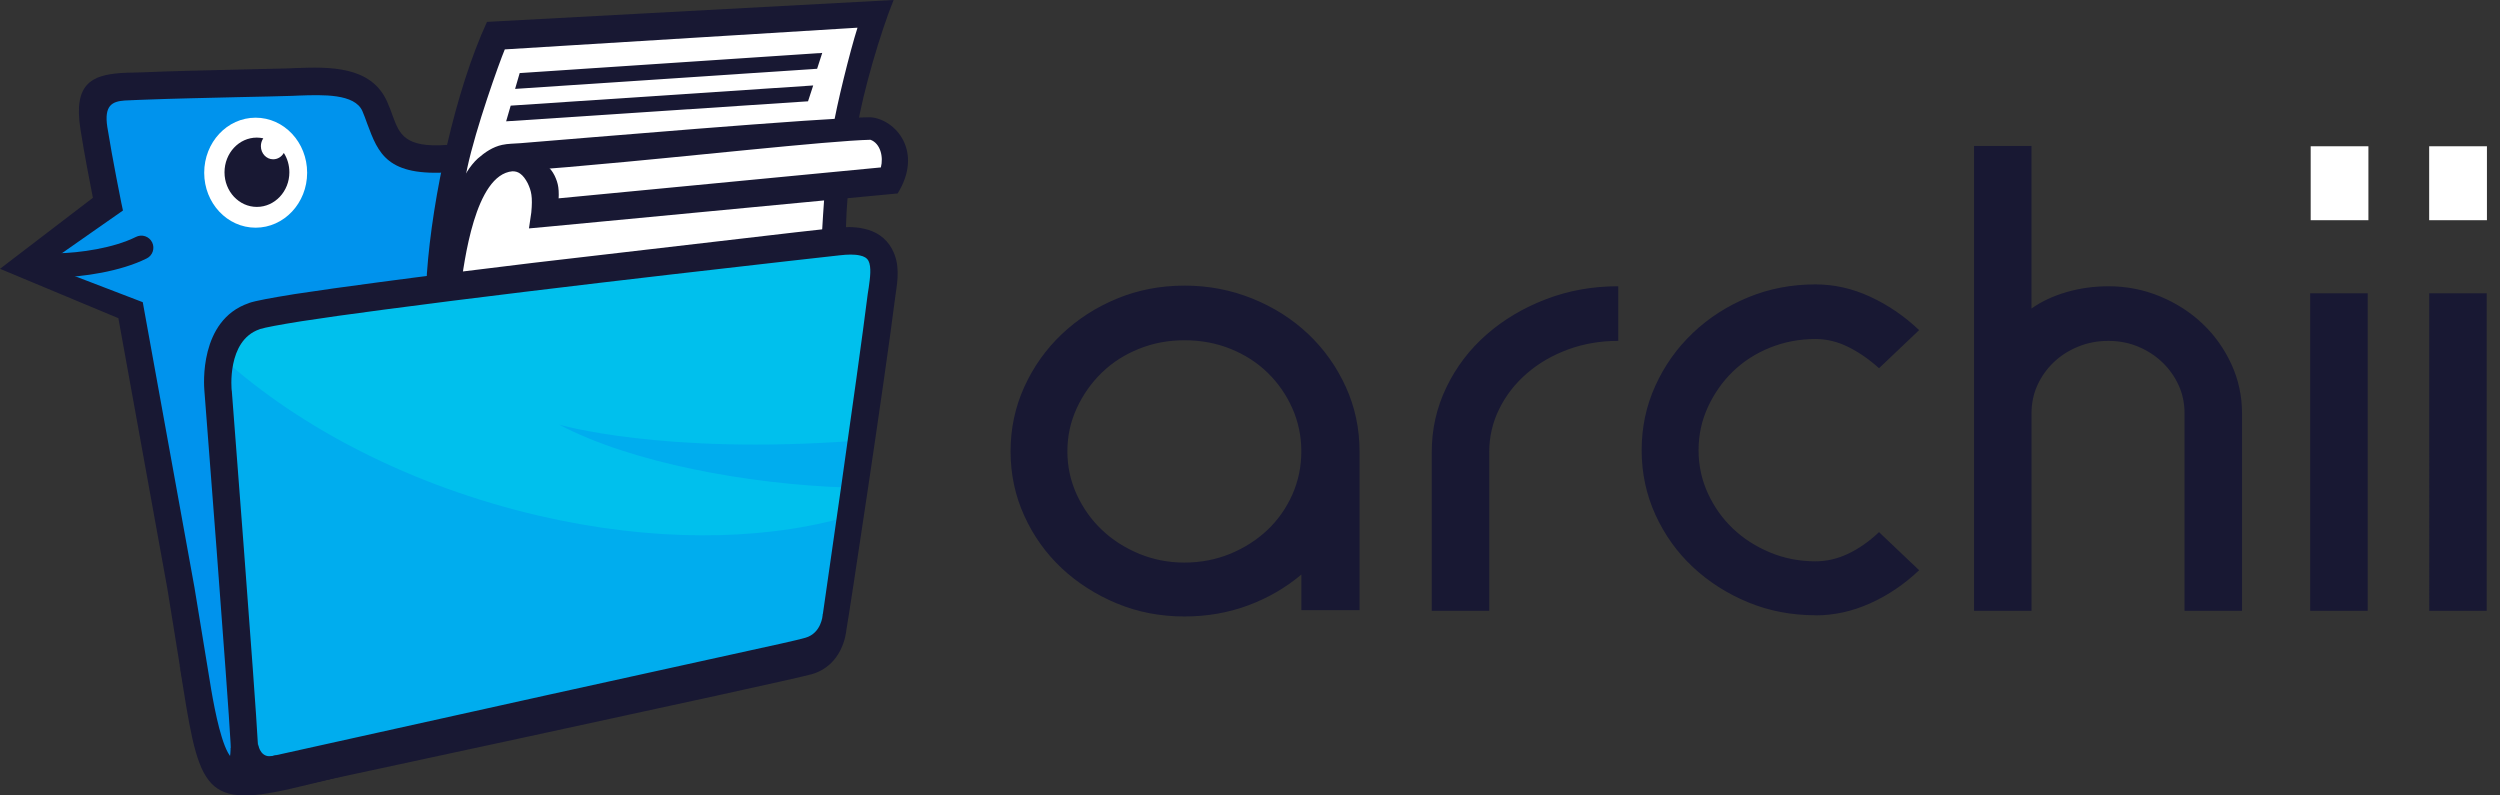 <svg xmlns="http://www.w3.org/2000/svg" width="132" height="42" xmlns:xlink="http://www.w3.org/1999/xlink"><rect width="100%" height="100%" fill="#333333" stroke="none"/><desc>Created using Figma</desc><use fill="#0093ED" xlink:href="#a" transform="translate(1.457 4.362)"/><use fill="#00ADEE" xlink:href="#b" transform="translate(11.757 12.8)"/><use fill="#00C0ED" xlink:href="#c" transform="translate(11.757 12.8)"/><g transform="translate(22.905 1.013)"><use fill="#FFF" xlink:href="#d"/><use fill="#231F20" xlink:href="#e"/></g><use fill="#181833" xlink:href="#f" transform="translate(0 3.57)"/><use fill="#181833" xlink:href="#g" transform="translate(22.52)"/><use fill="#181833" xlink:href="#h" transform="translate(22.88 6.19)"/><use fill="#181833" xlink:href="#i" transform="translate(26.724 2.794)"/><use fill="#FFF" xlink:href="#j" transform="translate(10.782 6.214)"/><use fill="#181833" xlink:href="#k" transform="translate(11.854 7.265)"/><use fill="#181833" xlink:href="#l" transform="translate(1.302 12.44)"/><use fill="#181833" xlink:href="#m" transform="translate(53.358 7.704)"/><use fill="#181833" xlink:href="#n" transform="translate(12.045 8.65)"/><use fill="#181833" xlink:href="#o" transform="translate(9.476 35.088)"/><use fill="#FFF" xlink:href="#p" transform="translate(122.004 7.723)"/><use fill="#181833" xlink:href="#q" transform="translate(13.612 39.174)"/><defs><path id="a" fill-rule="evenodd" d="M5.644 12.248L0 9.75l4.056-3.346L3.404.79l1.78-.58S16.527-.298 17.3.268c.764.558 1.382 1.623 1.52 2.24.13.617 1.173 1.496 2.178 1.502 1.005.014 11.4-1.03 13.682-.946 2.29.083 2.704.22 3.05 2.416.336 2.197.242 3.452.242 3.452s2.8-.338 4.097-.458c1.294-.12 2.817-.123 3.11 1.09.29 1.21-2.53 18.97-2.53 18.97s.087 1.06-1.97 1.666c-2.067.61-28.536 6.307-28.536 6.307s-1.274.69-2.28-.692c-1.006-1.383-4.22-23.566-4.22-23.566v-.002z"/><path id="b" fill-rule="evenodd" d="M1.47 28.194S-.277 5.598.038 5.23C.36 4.86 1.943 4.09 1.943 4.09L33.197 0s1.248.013 1.417 1.356c.178 1.35-2.538 19.417-2.538 19.417-5.586 1.208-5.364 2.108-14.76 3.935-9.3 1.806-15.846 3.485-15.846 3.485z"/><path id="c" fill-rule="evenodd" d="M.004 6.115c-.01-.522 0-.844.035-.885.32-.37 1.903-1.137 1.903-1.137L33.197 0s1.247.013 1.417 1.356c.093.674-.577 4.98-1.263 9.122-10.16.742-15.59-.86-15.59-.86C21.57 11.64 27.78 12.77 32.93 12.94c-.092.57-.188 1.11-.274 1.633-4.43 1.192-10.01 1.237-15.957-.143C10.004 12.876 4.116 9.816 0 6.115h.004z"/><path id="d" fill-rule="evenodd" d="M0 13.81s1.252-6.945 1.804-8.776c.553-1.84 1.29-4.16 1.29-4.16L23.116 0l-1.453 5.98s1.106-.33 1.723.145c.616.475 1.076 2.498 1.076 2.498l-3.09.09-.13 3.025L0 13.808z"/><path id="e" d="M0 13.81h-.108v1.207l.214-1.19L0 13.81zm1.804-8.776l.103.03-.103-.03zm1.29-4.16L3.09.766 3.013.77 2.99.84l.104.034zM23.116 0l.105.025.035-.14-.144.007.006.108zm-1.453 5.98l-.105-.025-.044.182.18-.053-.03-.104zm1.723.145l.066-.086-.066.085zm1.076 2.498l.003.108.13-.003-.028-.128-.105.023zm-3.09.09l-.003-.108-.102.003-.004.1.108.005zm-.13 3.025l.01.107.094-.01.004-.092-.108-.005zM0 13.808l-.01-.107-.098.01v.098H0zm0 0l.106.02v-.005c.002-.003.003-.008.004-.015l.01-.058c.01-.05.023-.127.04-.224l.15-.81c.126-.68.3-1.605.49-2.587.383-1.966.833-4.154 1.107-5.065L1.7 5.003c-.277.92-.73 3.12-1.11 5.085-.192.982-.366 1.908-.492 2.588l-.15.812-.04.223-.01.06-.003.015v.004l.105.02zm1.907-8.743c.277-.92.6-1.96.852-2.77l.313-.997c.04-.123.07-.22.09-.288L3.19.933c0-.01.003-.015.005-.02V.908h.002L3.094.873 2.99.84V.85c-.002.004-.005.01-.007.02l-.025.077-.09.288c-.08.246-.188.594-.315 1-.253.81-.576 1.85-.852 2.77l.207.062zM3.1.982L23.12.108l-.01-.216L3.09.766l.01.216zM23.01-.026l-1.452 5.98.21.052L23.22.026l-.21-.052zM21.664 5.98l.03.104h.003c.002-.002.005-.002.01-.004l.033-.01.127-.028c.112-.023.262-.05.433-.06.347-.023.744.016 1.02.23l.132-.173c-.34-.263-.805-.297-1.166-.273-.182.012-.347.04-.463.063-.058.012-.106.024-.138.032l-.038.01-.01.003h-.004v.002l.03.103zm1.657.23c.134.104.27.3.398.554.127.252.24.542.335.823.095.28.17.544.223.74l.06.234.016.065c0 .007.003.013.003.017v.004h.002l.105-.023.105-.024v-.003-.004l-.005-.018c-.004-.015-.01-.037-.016-.066l-.06-.238c-.054-.198-.132-.47-.23-.755-.096-.284-.214-.59-.346-.85-.13-.26-.284-.493-.458-.628l-.132.17zm1.14 2.305l-3.09.09.005.216 3.09-.09-.006-.215zm-3.196.193l-.13 3.025.216.01.13-3.025-.216-.01zm-.032 2.922L-.01 13.7l.02.216 21.242-2.07-.02-.216zm-21.34 2.178h.216-.216z"/><path id="f" d="M7.537 12.38l2.72 15.01.002.006.895 5.456c.203 1.184.572 3.035 1.05 3.565-.005-.198-.02-.448-.03-.758-.126-2.423-1.376-18.56-1.383-18.605-.023-.267-.287-3.712 2.336-4.615h.01l.007-.01c.354-.122 1.21-.277 2.417-.472 1.22-.188 2.747-.4 4.436-.624 2.425-.325 5.274-.677 8.144-1.024l13.9-1.617c1.163-.127 1.905-.21 2.052-.228.485-.056 1.01-.077 1.515.04.614.13 1.154.45 1.5 1.086h-.004l.002.003v.002c.42.78.292 1.622.187 2.335-.008.085-.023.168-.042.307-.51 4.067-2.418 16.68-2.563 17.456-.02.225-.225 1.883-1.845 2.34-1.287.37-28.83 6.275-28.83 6.275s-1.664-.553-2.328-1.06c-.714-.54-1.52-2.387-1.837-3.825l-.355-1.844-.655-4.058L6.25 13.23 0 10.623l4.905-3.75c-.146-.738-.452-2.307-.66-3.637C3.87.84 4.86.404 6.355.288c.258-.02.498-.023.746-.027.2-.01.403-.012.467-.014 1.414-.06 3.18-.1 4.86-.14.947-.02 1.87-.042 2.804-.066h.003c.055-.002.212-.005.368-.017 1.73-.06 3.99-.144 4.84 1.778.13.29.214.53.297.76.35.945.63 1.68 2.843 1.52.374-.026.843-.063 1.375-.104-.085.454-.442.98-.506 1.498l-.645.045c-3.375.245-3.83-.985-4.42-2.565-.083-.23-.17-.474-.255-.665-.408-.92-2.084-.86-3.36-.815-.102.002-.188.005-.37.016h-.013c-.728.023-1.752.045-2.812.067-1.727.04-3.55.08-4.826.13-.26.014-.377.016-.49.018-.25.012-.493.017-.68.03-.656.048-1.09.255-.915 1.398.28 1.744.736 3.984.736 3.99l.09.42-4.1 2.867 5.146 1.974v-.003zm6.078 23.335c.017.294.247.746.013.8 26.222-5.833 27.862-6.12 28.9-6.412.85-.245.908-1.194.908-1.196v-.03l.014-.046c.004-.034 1.835-12.633 2.368-16.893.013-.065.033-.2.052-.33.07-.495.153-1.084-.018-1.416h-.004c-.08-.147-.24-.23-.43-.27-.306-.074-.69-.055-1.054-.015-.72.08-15.143 1.68-24.06 2.867-1.77.23-3.298.45-4.408.62-1.124.18-1.893.323-2.18.413l-.013.01H13.7c-1.744.6-1.47 3.224-1.466 3.228l.005.02c.002.043 1.25 16.118 1.377 18.645v.008h-.002z"/><path id="g" d="M.02 15.568v-.018c-.018-.083-.022-.233-.02-.44 0-.183.012-.41.02-.67.285-4.046 1.51-9.683 3.173-13.285L24.663 0c-.69 1.688-1.643 4.943-1.92 6.746l-1.28.022c.167-1.115.895-4.06 1.293-5.306L4.133 2.608c-.3.72-1.53 4.152-1.983 6.27-.432 2.01-.633 4.436-.692 5.748-.007.266-.012.472-.013.615 0 .093-.01.143-.01.164v.014l-.5.046-.916.103zm22.284-5.973c-.102 1.093-.175 2.116-.157 3.078l-1.27.146c-.01-.903.127-2.11.164-3.137l1.264-.087z"/><path id="h" d="M0 8.827c0-.01.664-5.118 2.347-6.647.382-.335.793-.613 1.283-.72.3-.068.655-.065.97-.09C7.384 1.147 20.604.017 23.082 0c1.322.106 2.81 1.804 1.433 4.026h-.02L6.035 5.78l-.986.09.124-.844c.077-.826.003-1.13-.19-1.542-.115-.22-.245-.4-.403-.51-.12-.083-.23-.12-.406-.12-1.97.18-2.545 4.753-2.75 6.287L0 8.827zm5.777-6.094c.05.078.09.155.12.228.2.406.71.85.648 1.328L23.63 2.65c.145-.558-.024-1.266-.548-1.46-2.202.048-10.008.923-14.847 1.34-.79.074-1.505.135-2.1.18l-.36.024h.002z"/><path id="i" fill-rule="evenodd" d="M.715 1.064L16.69 0l-.27.837L.473 1.9l.242-.835zM.24 2.784l15.973-1.066-.273.837L0 3.612l.24-.827"/><path id="j" fill-rule="evenodd" d="M2.715 0c1.5 0 2.72 1.297 2.72 2.908 0 1.602-1.222 2.9-2.72 2.9C1.215 5.808 0 4.51 0 2.908 0 1.298 1.214 0 2.714 0z"/><path id="k" fill-rule="evenodd" d="M1.706 0c.12 0 .234.016.342.038-.082.12-.127.263-.127.414 0 .384.29.694.646.694.24 0 .448-.132.565-.336.186.29.293.64.293 1.024 0 1.007-.772 1.826-1.716 1.826C.764 3.66 0 2.84 0 1.834 0 .82.763 0 1.706 0z"/><path id="l" d="M.47 2.105c-.34-.088-.54-.438-.447-.78.09-.336.44-.538.783-.44H.81c.068.012.183.028.325.043.155.007.353.01.582.007C2.9.915 4.683.665 5.875.07c.31-.16.697-.034.856.286.153.31.027.696-.285.848-1.387.694-3.39.98-4.706 1.004-.254.002-.494 0-.703-.01-.224-.02-.412-.052-.556-.083H.48l-.008-.01z"/><path id="m" d="M9.177 7.376c1.27 0 2.47.23 3.6.688 1.13.458 2.112 1.085 2.948 1.878.835.794 1.494 1.722 1.977 2.784.482 1.062.724 2.196.724 3.403v8.383h-3.07v-1.88c-.825.694-1.76 1.237-2.807 1.627-1.048.39-2.17.587-3.37.587-1.273 0-2.46-.23-3.567-.688-1.106-.46-2.077-1.08-2.912-1.86-.835-.785-1.494-1.707-1.976-2.77C.242 18.47 0 17.335 0 16.128c0-1.207.242-2.342.725-3.403.482-1.06 1.14-1.99 1.977-2.783.835-.792 1.806-1.42 2.912-1.877 1.105-.458 2.294-.688 3.564-.688zm0 2.885c-.847 0-1.647.15-2.4.454-.753.302-1.407.72-1.96 1.258-.552.537-.994 1.163-1.323 1.877-.33.715-.494 1.475-.494 2.28 0 .804.166 1.564.495 2.28.33.715.77 1.335 1.324 1.86.55.525 1.204.945 1.957 1.26.752.31 1.553.47 2.4.47.87 0 1.682-.16 2.436-.47.753-.315 1.406-.734 1.96-1.26.552-.525.987-1.145 1.305-1.86.317-.716.475-1.476.475-2.28 0-.806-.158-1.565-.476-2.28-.32-.716-.754-1.34-1.307-1.878-.553-.537-1.206-.956-1.96-1.258-.753-.303-1.564-.453-2.435-.453h.002zm16.097 14.286h-3.036v-8.384c0-1.207.258-2.347.775-3.42s1.224-2 2.118-2.783c.895-.784 1.937-1.404 3.125-1.86 1.188-.46 2.465-.69 3.83-.69v2.884c-.94 0-1.824.15-2.647.453-.824.302-1.548.72-2.17 1.258-.625.538-1.113 1.164-1.466 1.88-.354.715-.53 1.475-.53 2.28v8.382h.002zm17.225.235c-1.27 0-2.46-.23-3.565-.687-1.106-.458-2.077-1.08-2.912-1.862-.835-.78-1.494-1.704-1.977-2.766-.482-1.06-.724-2.195-.724-3.403 0-1.206.24-2.34.724-3.402.482-1.062 1.142-1.99 1.977-2.784.835-.793 1.806-1.42 2.912-1.878 1.106-.458 2.295-.688 3.565-.688.99 0 1.954.218 2.896.654.942.436 1.8 1.023 2.577 1.76l-2.118 2.013c-.518-.47-1.06-.843-1.624-1.123-.562-.28-1.14-.42-1.727-.42-.847 0-1.647.152-2.4.454-.753.303-1.406.722-1.96 1.258s-.993 1.163-1.323 1.878c-.33.716-.494 1.476-.494 2.28 0 .804.164 1.565.493 2.28.33.716.77 1.336 1.322 1.86.553.526 1.206.946 1.96 1.26.754.314 1.553.468 2.4.468.587 0 1.164-.134 1.728-.402.566-.27 1.107-.648 1.625-1.14l2.118 2.012c-.776.738-1.636 1.32-2.577 1.744-.94.424-1.907.64-2.895.64v-.003zM57.96 7.41c.966 0 1.877.18 2.737.537.858.358 1.605.838 2.24 1.442.636.603 1.142 1.312 1.52 2.13.375.814.563 1.68.563 2.597v10.43h-3.035v-10.43c0-.537-.105-1.034-.317-1.492-.212-.457-.5-.86-.864-1.207-.365-.346-.79-.62-1.27-.82-.48-.2-1.007-.303-1.57-.303-.563 0-1.095.1-1.59.302-.494.2-.924.475-1.288.82-.365.348-.653.75-.865 1.21-.21.457-.315.955-.315 1.49v10.43H50.87V0h3.034v8.585c.54-.38 1.165-.67 1.87-.872.705-.202 1.434-.302 2.188-.302zm10.66.37h3.037v16.766H68.62V7.78zm6.284 0h3.036v16.766h-3.035V7.78z"/><path id="n" d="M.14 30.827s-.02.636-.125.676c-.105.04.387-.24.387-.24l-.263-.436zM16.435.88l.456 1.355 1.396.684-.985.096.125-.844c.078-.834.003-1.14-.19-1.55-.107-.213-.244-.394-.403-.51-.11-.085-.397-.112-.397-.112v.88h-.002z"/><path id="o" d="M0 0c1.023 6.408 1.085 7.666 5.924 6.546 4.84-1.114 4.7-1.384 4.7-1.384l-3.206.578-2.685.47-1.107-.25L1.7 5.108.92 3.283 0 0z"/><path id="p" d="M6.256 0h3.05v3.904h-3.05V0zM0 0h3.048v3.904H0V0z"/><path id="q" d="M0 0s0 .036.006.086c.04.22.19.785.795.65.74-.165-.8.672-.8.672"/></defs></svg>